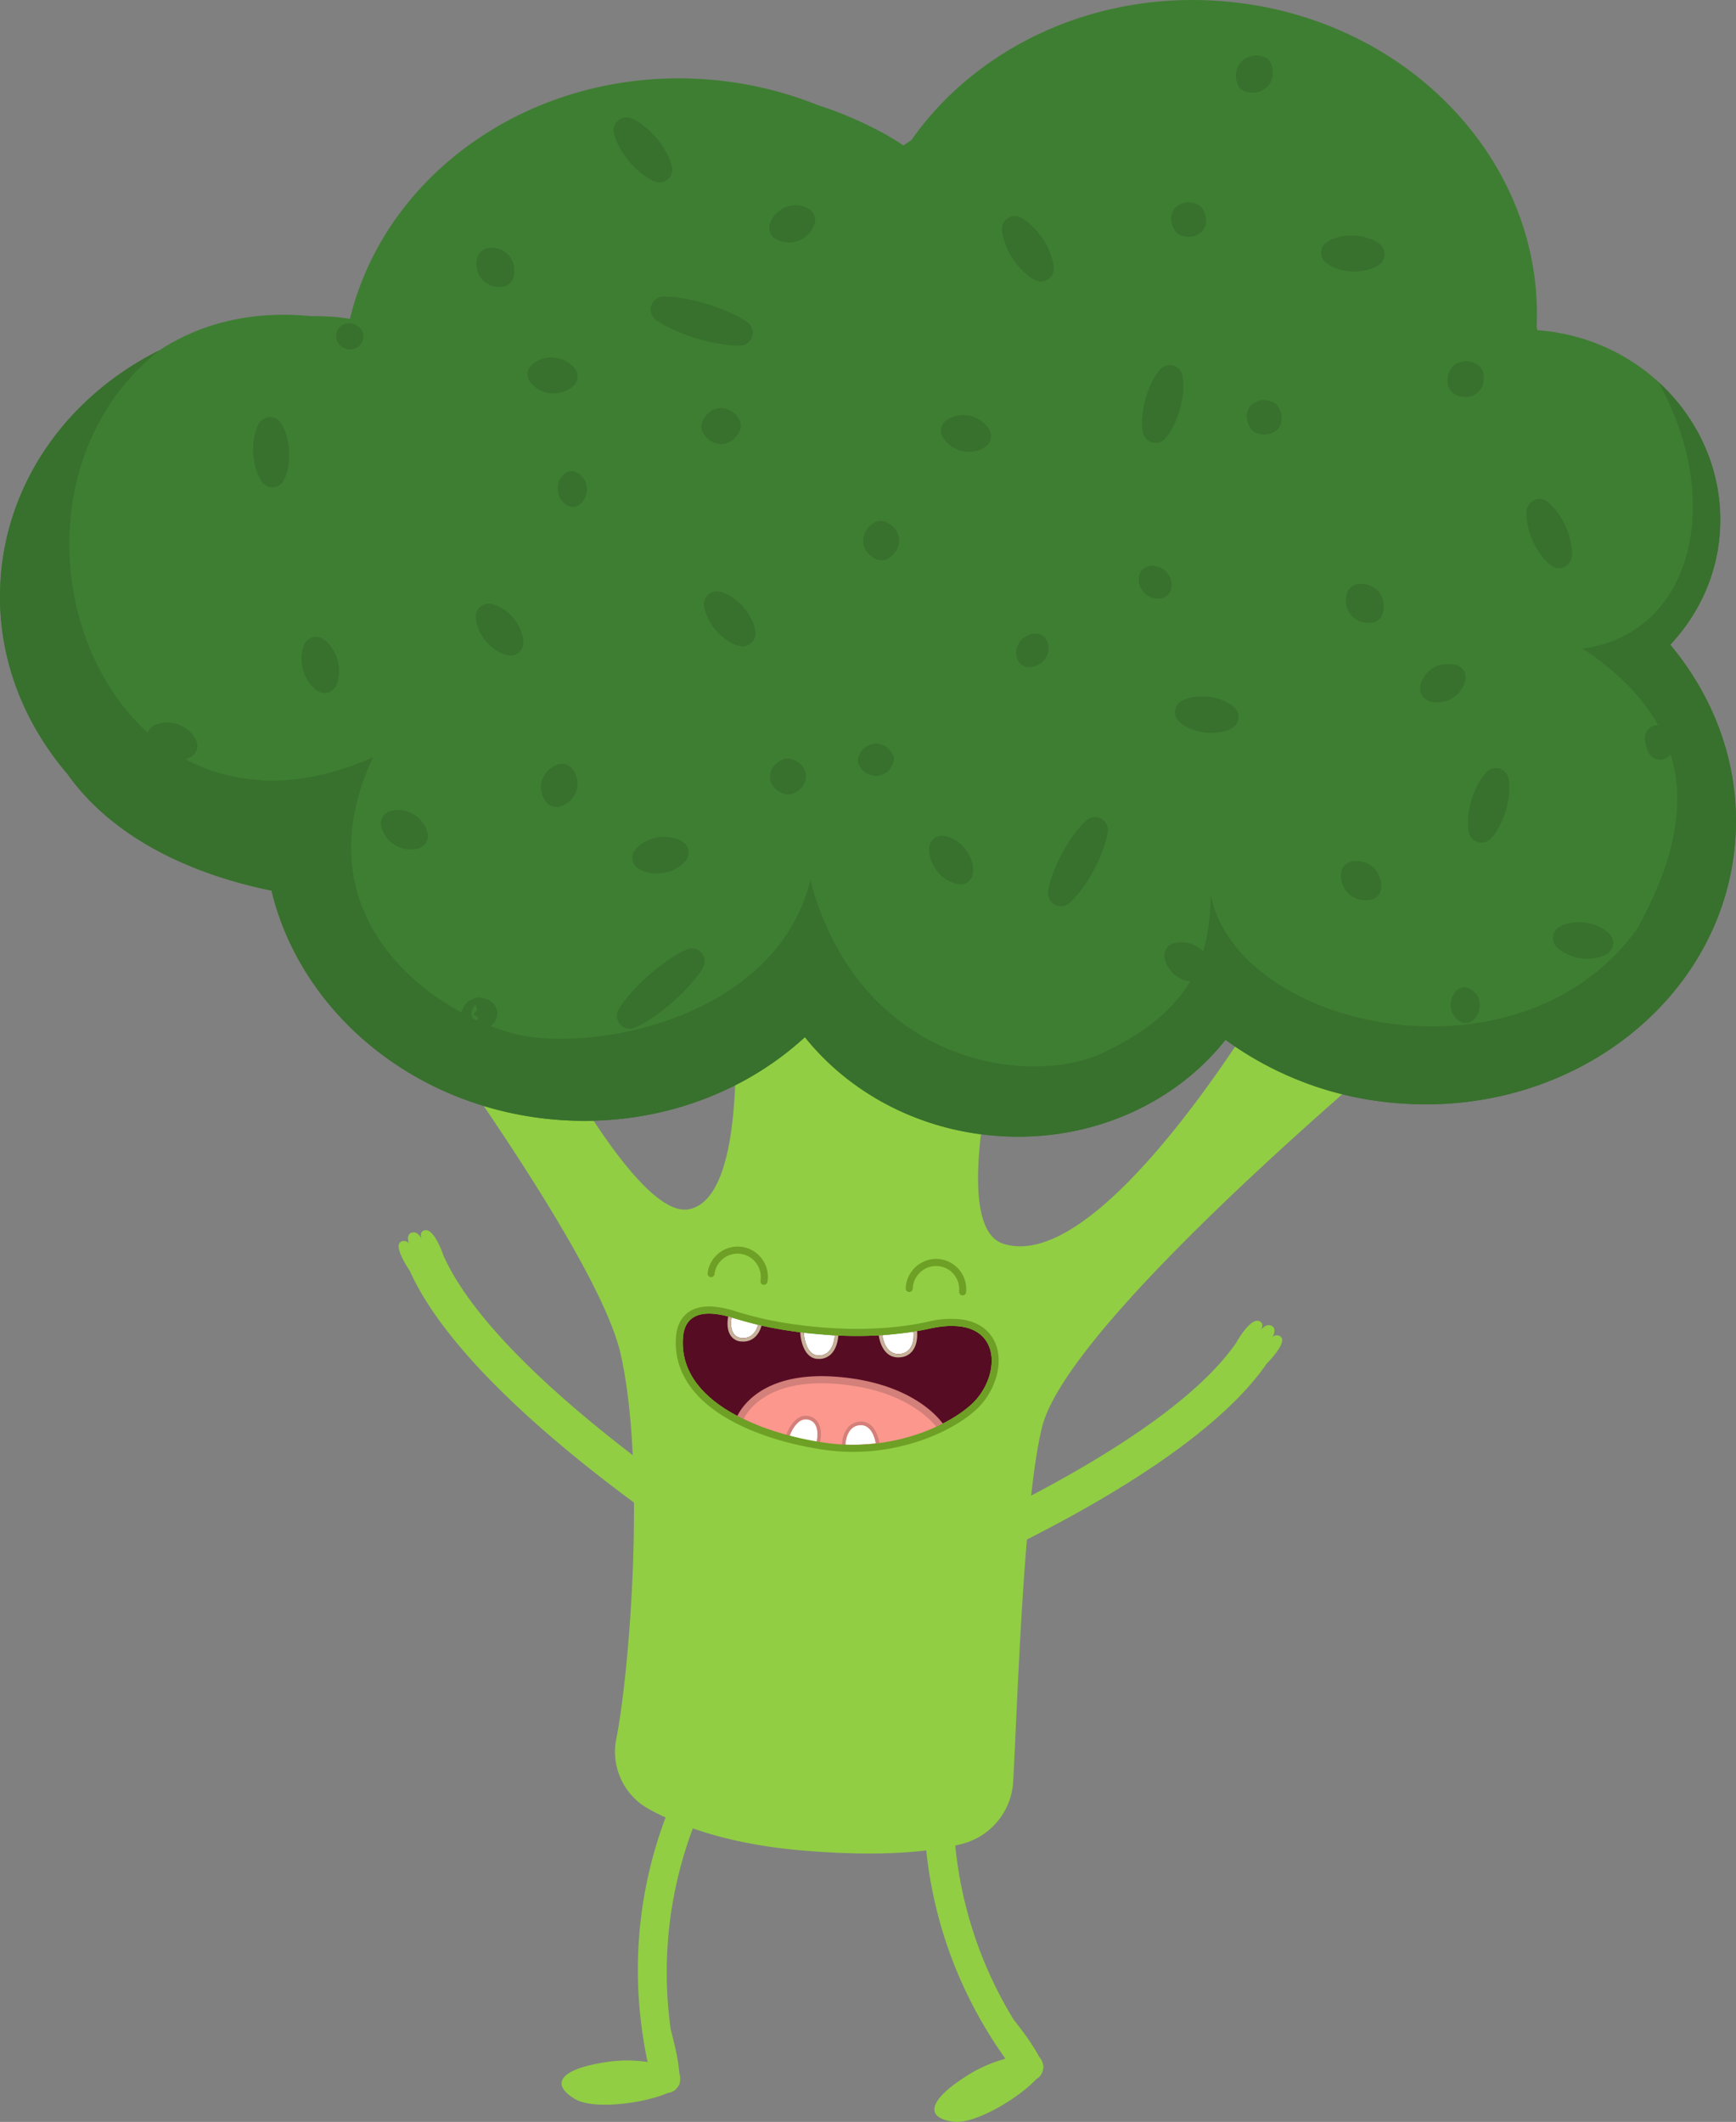 <svg xmlns="http://www.w3.org/2000/svg" width="883.84" height="1080" viewBox="0 0 883.84 1080"><rect x="0" y="0" width="883.84" height="1080" fill="#808080" stroke="none"/><g id="Слой_2" data-name="Слой 2"><g id="vegetable06_79343672"><g id="vegetable06_79343672-2" data-name="vegetable06_79343672"><path d="M225.82 639.16s-4.53-13.77-9.38-13c-3.49.54-1.7 4.58-1.7 4.58s-1.93-4.56-5.39-3.25c-2.15.82-1.77 4-1.12 5.45a3.13 3.13.0 0 0-4.48-.67c-3.31 2.71 4.9 14.62 4.9 14.62 31.86 70.87 165.14 153 170.8 156.45a9.42 9.42.0 0 0 9.83-16.07C387.94 786.45 255.33 704.79 225.82 639.16z" fill="#91ce43"/><path d="M647.8 680.54c.91-1.35 1.86-4.37-.11-5.56-3.16-1.92-5.89 2.21-5.89 2.21s2.49-3.65-.84-4.82c-4.63-1.62-11.59 11.09-11.59 11.09-40.92 59.18-186.16 115.43-187.62 116A9.42 9.42.0 1 0 448.5 817c6.19-2.38 152.16-58.95 196.36-122.87.0.0 10.23-10.21 7.47-13.48A3.14 3.14.0 0 0 647.8 680.54z" fill="#91ce43"/><path d="M362.1 880.76c-2.25 2.92-53.13 70.52-32.4 168.73a71.07 71.07.0 0 0-23.29.44c-21.28 3.55-26.27 10.91-13.71 18.41 9.57 5.71 35.58 2.15 47.4-3.12a7.86 7.86.0 0 0 .83-.11h.06a7 7 0 0 0 4.39-3.35 2.85 2.85.0 0 0 .72-1.73s0-.1.0-.15a7.51 7.51.0 0 0 0-3.68c-.08-.31-.15-.63-.23-.94-.64-7.92-2.51-15-4.42-22.53A208.68 208.68.0 0 1 361.88 909.8c2.63-4.75 4.34-7.28 4.34-7.28l-.58.22a123 123 0 0 1 8-12.65 7.58 7.58.0 0 0-1.33-10.42A7.12 7.12.0 0 0 362.1 880.76z" fill="#91ce43"/><path d="M474.33 880.2c-.9 3.57-20.61 85.86 37.55 167.66a71 71 0 0 0-21.19 9.69c-18.09 11.73-19.73 20.48-5.22 22.35 11 1.42 33.48-12.22 42.22-21.76a6 6 0 0 0 .72-.44v0a7 7 0 0 0 2.69-4.83 2.79 2.79.0 0 0 0-1.88l-.06-.12a7.47 7.47.0 0 0-1.46-3.38c-.2-.26-.39-.52-.59-.77-3.74-7-8.29-12.79-13-18.91A208.65 208.65.0 0 1 485.7 906.92c.52-5.4 1.09-8.41 1.09-8.41l-.45.43a123.25 123.25.0 0 1 2.27-14.78 7.56 7.56.0 0 0-5.37-9A7.12 7.12.0 0 0 474.33 880.2z" fill="#91ce43"/><path d="M167.68 454.34S302.2 628.19 316 689.22c13 57.73 4.48 162-2.2 195.63a33.27 33.27.0 0 0 16.26 35.76c15.5 8.59 40.75 18.14 79.16 21.31 39.59 3.27 64.67.67 80.4-3.36a34.78 34.78.0 0 0 26.21-31.71c2-34.38 5.18-142.76 14.77-180.69 15-59.31 211.09-218.79 211.09-218.79L652.9 494.42S563.82 650.35 510.71 633c-34.39-11.25 11.69-157 11.69-157l-153-16.25s20 147.68-18.48 155.7c-37.89 7.9-124.69-190-124.69-190z" fill="#91ce43"/><path d="M850.38 328.17c14-15 23.34-34.17 25.14-55.85 4.37-53-36.76-99.65-91.87-104.2-.32.0-.62.0-.94.0l-.36-1.84C786.06 81.92 716 8.34 622.91.65 557-4.79 497.07 24.21 464 71.32c-2.44 1.6-4 2.72-4 2.72s-16.48-11.77-43.5-20.5a189.53 189.53.0 0 0-55-13c-87.67-7.24-164.88 45.9-183.34 121.73-2.36-.29-4.68-.71-7.08-.91-4.45-.37-8.86-.45-13.25-.49-20.21-2-49.64-.43-77 17.65C36.17 200.91 4.59 242.71.45 292.78c-3.11 37.72 10 73.28 33.88 101.16 27.06 38.12 74.32 53.38 103.9 59.36C153 515 210.52 563.9 282.91 569.88c49.23 4.06 94.89-12.59 126.88-42 22.09 27.62 56.51 46.86 96.52 50.17 47.9 4 91.63-15.92 117.63-48.8a171.07 171.07.0 0 0 87.34 32.24c88.39 7.3 165.45-52.08 172.1-132.64C886.47 391.41 873.68 356.09 850.38 328.17z" fill="#3e7e32"/><path d="M374 671.05c19.26 6.3 61.9 13.49 99.46 5.15s37.3 24.08 20.89 38.83C481.56 726.52 453 738.86 421 734.47S344.71 714 347.78 680.22C348.56 671.54 354.72 664.74 374 671.05z" fill="#560c23"/><path d="M385.94 674.31s-1.52 7.48-8.52 6.7-4.94-10.41-4.94-10.41z" fill="#fff"/><path d="M370.74 670.22c-.13.61-1.19 6 1.29 9.6a7 7 0 0 0 4.87 2.95h.31c6.83.75 9.84-5 10.48-8.15L388 673l-1.6-.44L373 668.85l-1.82-.5zm1.74.38 13.46 3.71s-1.52 7.48-8.52 6.7h-.25C370.47 680 372.48 670.6 372.48 670.6z" fill="#c7b299"/><path d="M425 679.7s-.33 10.94-8.88 10.14c-6.35-.6-6.92-11.51-6.92-11.51z" fill="#fff"/><path d="M407.44 678.44c0 .49.71 12.07 8.15 13.16h.37a8.63 8.63.0 0 0 6.83-2.09c3.78-3.37 4-9.54 4-9.8l.05-1.7-1.68-.15-15.8-1.37-2.05-.18zm1.78-.11L425 679.7s-.33 10.94-8.88 10.14h-.28C409.77 688.92 409.22 678.33 409.22 678.33z" fill="#c7b299"/><path d="M465.12 677.85s1.31 10.3-6.72 11.25-9.2-9.49-9.2-9.49z" fill="#fff"/><path d="M447.43 679.82c.05.41 1.2 10 8.63 11a9.36 9.36.0 0 0 2.54.0 8.5 8.5.0 0 0 6-3.28c3-3.9 2.31-9.75 2.28-10l-.22-1.74-1.74.19L449 677.81l-1.79.2zm1.77-.21 15.92-1.76s1.31 10.3-6.72 11.25a7.57 7.57.0 0 1-2.08.0C450.16 688.19 449.2 679.61 449.2 679.61z" fill="#c7b299"/><path d="M425.68 702.54c41.24 3.17 53.83 24.45 53.83 24.45s-21.6 12.49-51.78 10.13c-31.16-2.43-51.38-14.18-51.38-14.18S384.44 699.37 425.68 702.54z" fill="#fb978d"/><path d="M374.67 722.36s18.81 10.91 50.95 15.09c30.22 3.93 55.42-11.39 55.42-11.39-.46-.78-11.76-19.27-47-24.42-2.65-.39-5.4-.69-8.18-.9C383.69 697.5 375 721.34 374.67 722.36zm4-.23c2.46-4.88 13-20.39 46.87-17.79 2.7.21 5.37.5 7.94.88 27.54 4 39.82 16.68 43.36 21.14a97.59 97.59.0 0 1-49 9c-3.17-.25-6.38-.6-9.53-1.07A130.88 130.88.0 0 1 378.66 722.13z" fill="#d37f7a"/><path d="M411.35 722.51c6.92 1.47 4.37 11.53 4.37 11.53s-2.17-.46-7.46-1.29a52.79 52.79.0 0 1-6.23-2S405.34 721.23 411.35 722.51z" fill="#fff"/><path d="M400.35 730.17l-.58 1.66 1.63.62a50.24 50.24.0 0 0 6.57 2.08c5.17.82 7.36 1.27 7.38 1.28l1.67.34.42-1.67c.07-.26 1.57-6.35-.91-10.41a7.17 7.17.0 0 0-4.81-3.33l-.46-.08C404.1 719.62 400.5 729.74 400.35 730.17zm1.68.59s3.18-9.16 9-8.31l.35.06c6.92 1.47 4.37 11.53 4.37 11.53s-2.17-.46-7.46-1.29A52.79 52.79.0 0 1 402 730.76z" fill="#d37f7a"/><path d="M437.65 725.4c7-.6 8.23 9.37 8.23 9.37s-5.79.5-7.75.57-7.7.0-7.7.0S430.62 726 437.65 725.4z" fill="#fff"/><path d="M428.65 735.29v1.8h1.79c.23.0 5.79.09 7.78.0s7.6-.54 7.84-.56l1.86-.16-.23-1.87c0-.41-1.27-9.88-8.22-10.9h0a8.17 8.17.0 0 0-1.92.0C430.68 724.18 428.73 731.5 428.65 735.29zm1.78.0s.19-9.32 7.22-9.91a6.26 6.26.0 0 1 1.51.0c5.7.83 6.72 9.33 6.72 9.33s-5.79.5-7.75.57S430.43 735.31 430.43 735.31z" fill="#d37f7a"/><path d="M344.22 679.91c-1.47 16.24 7 30.48 24.57 41.18s39.13 15.12 50.37 16.76l1.36.2c31.93 4.38 61.87-7.46 76.18-20.32 9.24-8.31 13.8-21.71 10.84-31.86-2.3-7.87-8.59-12.94-17.72-14.28h0a48.22 48.22.0 0 0-17.12 1.08c-26.84 6-54.78 3.36-69.05 1.27a178.84 178.84.0 0 1-28.55-6.33 58 58 0 0 0-9.26-2.27c-6.84-1-12.23.0-16 3.07C346.61 671 344.67 675 344.22 679.91zm3.56.31c.65-7.21 5-13.12 17.53-11.3a52.21 52.21.0 0 1 8.68 2.13 183 183 0 0 0 29.13 6.47c20.65 3 46.51 4 70.33-1.32a44.48 44.48.0 0 1 15.84-1c21.17 3.09 18.7 27.59 5 39.86C481.56 726.52 453 738.86 421 734.47l-1.33-.19C387.81 729.62 344.76 713.53 347.78 680.22z" fill="#6da025"/><path d="M360.3 647.67a15.4 15.4.0 1 1 30.48 4.45c0 .1.0.2-.06.3a1.84 1.84.0 0 1-2.07 1.5 1.77 1.77.0 0 1-1.45-2.06 1.55 1.55.0 0 1 0-.21 11.83 11.83.0 1 0-23.41-3.47c0 .12.0.19.0.27a1.8 1.8.0 0 1-2 1.58h0a1.79 1.79.0 0 1-1.51-2A2.62 2.62.0 0 1 360.3 647.67z" fill="#6da025"/><path d="M461.14 655.35a15.62 15.62.0 0 1 16.46-14.57 15.45 15.45.0 0 1 14.29 16.57v.3a1.84 1.84.0 0 1-1.95 1.67 1.76 1.76.0 0 1-1.61-1.94c0-.07.0-.14.0-.22a12 12 0 0 0-2.86-8.73 11.74 11.74.0 0 0-16.71-1.08 12 12 0 0 0-4.05 8.23v.27a1.8 1.8.0 0 1-1.87 1.73h-.18a1.8 1.8.0 0 1-1.52-1.86C461.13 655.55 461.13 655.46 461.14 655.35z" fill="#6da025"/><path d="M178.42 171.09l-.73-.05.72.32S178.42 171.15 178.42 171.09z" fill="#38702d"/><path d="M178.23 177.87a6.11 6.11.0 0 1-2.25-.43l-1-.43a6.55 6.55.0 0 1 2.71-12.52h.22c3.53.12 7.06 3.07 7.06 6.6a6.78 6.78.0 0 1-2.88 5.57A7 7 0 0 1 178.23 177.87z" fill="#38702d"/><path d="M138.67 241.4a15.87 15.87.0 0 0 1.31-3.61 27.69 27.69.0 0 0-.84-15.51 16.08 16.08.0 0 0-1.68-3.45 15.6 15.6.0 0 0-1.3 3.61A27.57 27.57.0 0 0 137 238 15.83 15.83.0 0 0 138.67 241.4z" fill="#38702d"/><path d="M138.67 248a6.56 6.56.0 0 1-5.4-2.84 23.14 23.14.0 0 1-2.45-5 33.41 33.41.0 0 1-1.9-9.49 34.63 34.63.0 0 1 .89-9.82 22.9 22.9.0 0 1 1.88-5.11 6.62 6.62.0 0 1 5.37-3.42 6.18 6.18.0 0 1 5.75 2.77 22.62 22.62.0 0 1 2.51 5 33.93 33.93.0 0 1 1.88 9.49 35 35 0 0 1-.87 9.82 22.84 22.84.0 0 1-1.93 5.16A6.57 6.57.0 0 1 139 248z" fill="#38702d"/><path d="M93.91 379.59a8.31 8.31.0 0 0-1.43-2.11 10.06 10.06.0 0 0-3.89-2.61 10.33 10.33.0 0 0-4.66-.52 8.39 8.39.0 0 0-2.45.69 8 8 0 0 0 1.43 2.11 9.9 9.9.0 0 0 8.54 3.14A8.23 8.23.0 0 0 93.91 379.59z" fill="#38702d"/><path d="M90.26 386.92A16.5 16.5.0 0 1 78 381.5a14.52 14.52.0 0 1-2.54-3.83 6.53 6.53.0 0 1 3.07-8.48 14.85 14.85.0 0 1 4.65-1.36c.24.0 1.68-.1 1.92-.1a17 17 0 0 1 5.71 1 16.8 16.8.0 0 1 6.52 4.36A14.14 14.14.0 0 1 99.93 377a6.53 6.53.0 0 1-3.05 8.43 14.32 14.32.0 0 1-4.71 1.38C91.93 386.82 90.5 386.92 90.26 386.92z" fill="#38702d"/><path d="M332 84.12a20 20 0 0 0 3.77 2.16 20 20 0 0 0-1.47-4.08 36.85 36.85.0 0 0-4.91-7.59 37.38 37.38.0 0 0-6.61-6.15A19.89 19.89.0 0 0 319 66.29a20 20 0 0 0 1.47 4.08 37.47 37.47.0 0 0 4.9 7.59A36.76 36.76.0 0 0 332 84.12z" fill="#38702d"/><path d="M335.71 92.83a6.74 6.74.0 0 1-2.44-.47 26.43 26.43.0 0 1-5.15-2.93 43.8 43.8.0 0 1-7.79-7.25 44.39 44.39.0 0 1-5.83-9 26.3 26.3.0 0 1-1.95-5.53 6.55 6.55.0 0 1 8.88-7.4 25.94 25.94.0 0 1 5.13 2.92 43.77 43.77.0 0 1 7.77 7.22 43.28 43.28.0 0 1 5.87 9.1 25.24 25.24.0 0 1 1.92 5.48 6.55 6.55.0 0 1-6.41 7.89z" fill="#38702d"/><path d="M281.08 193.64a8.79 8.79.0 0 0 4.31-.73 7.47 7.47.0 0 0 2-1.32 7.48 7.48.0 0 0-1.78-1.66 8.92 8.92.0 0 0-4.11-1.48 9.17 9.17.0 0 0-4.31.74 7.75 7.75.0 0 0-2 1.32 7.57 7.57.0 0 0 1.78 1.65A8.92 8.92.0 0 0 281.08 193.64z" fill="#38702d"/><path d="M281.77 200.22h-1.19a15.68 15.68.0 0 1-7.34-2.63 14.22 14.22.0 0 1-3.31-3.12 6.56 6.56.0 0 1 .77-8.7 14.53 14.53.0 0 1 4-2.56 15.13 15.13.0 0 1 6.21-1.29c3.94.32 6.52 1.26 8.56 2.7a13.74 13.74.0 0 1 3.26 3.09 6.56 6.56.0 0 1-.75 8.67 14.08 14.08.0 0 1-4 2.59A14.93 14.93.0 0 1 281.77 200.22z" fill="#38702d"/><path d="M402.4 111.54a7.34 7.34.0 0 0-3.1 2.42 7.07 7.07.0 0 0-1.06 2 7.07 7.07.0 0 0 2.15.75 7.39 7.39.0 0 0 3.92-.34 7.31 7.31.0 0 0 3.11-2.42 7.17 7.17.0 0 0 1.05-2 7.12 7.12.0 0 0-2.14-.76A7.34 7.34.0 0 0 402.4 111.54z" fill="#38702d"/><path d="M401.69 123.41h0c-.43.0-2.17-.17-2.58-.25a13.48 13.48.0 0 1-4.16-1.51 6.54 6.54.0 0 1-3-7.57 13.84 13.84.0 0 1 7.95-8.61 14.2 14.2.0 0 1 5.09-1c.42.0 2.16.17 2.57.25a13.08 13.08.0 0 1 4.2 1.54 6.56 6.56.0 0 1 3 7.46 13.24 13.24.0 0 1-2.13 4.2 13.76 13.76.0 0 1-5.82 4.49A14.5 14.5.0 0 1 401.69 123.41z" fill="#38702d"/><path d="M529.92 136.72a17 17 0 0 0-.82-4 31.31 31.31.0 0 0-3.64-7.54 31.68 31.68.0 0 0-5.49-6.33 17.4 17.4.0 0 0-3.32-2.33 17.36 17.36.0 0 0 .83 4 31.56 31.56.0 0 0 9.12 13.88A17 17 0 0 0 529.92 136.72z" fill="#38702d"/><path d="M529.92 143.27a6.61 6.61.0 0 1-2.94-.69 24 24 0 0 1-4.71-3.26 37.83 37.83.0 0 1-6.62-7.62 38.58 38.58.0 0 1-4.43-9.24 22.56 22.56.0 0 1-1.11-5.52 6.53 6.53.0 0 1 2.93-5.86 6.61 6.61.0 0 1 6.54-.39 23.53 23.53.0 0 1 4.71 3.27 38 38 0 0 1 11.09 16.9 23.52 23.52.0 0 1 1.09 5.54 6.55 6.55.0 0 1-6.55 6.87z" fill="#38702d"/><path d="M253 139.3a6.55 6.55.0 0 0 2 .08 6.21 6.21.0 0 0 .28-2 4.57 4.57.0 0 0-3.84-4.57 6.37 6.37.0 0 0-2-.09 6.33 6.33.0 0 0-.27 2 5 5 0 0 0 1.07 3A4.93 4.93.0 0 0 253 139.3z" fill="#38702d"/><path d="M254.22 146a21.66 21.66.0 0 1-2.65-.28 11.27 11.27.0 0 1-6.31-3.71 11.6 11.6.0 0 1-2.65-7.16 12.83 12.83.0 0 1 .6-4.17 6.58 6.58.0 0 1 5.31-4.42 14.49 14.49.0 0 1 4.42.18 11.09 11.09.0 0 1 8.9 11 12.26 12.26.0 0 1-.59 4.06 6.59 6.59.0 0 1-5.31 4.43C255.63 145.9 254.52 146 254.22 146z" fill="#38702d"/><path d="M256.35 318.78a16.77 16.77.0 0 0-4.69-3.86 10.77 10.77.0 0 0-2.89-1.13 11.08 11.08.0 0 0 .6 3A16.61 16.61.0 0 0 257 326a11.2 11.2.0 0 0 2.89 1.13 10.85 10.85.0 0 0-.59-3.05A16.93 16.93.0 0 0 256.35 318.78z" fill="#38702d"/><path d="M259.93 333.67a6.23 6.23.0 0 1-1.28-.12 17.92 17.92.0 0 1-4.81-1.84 22.79 22.79.0 0 1-6.48-5.36 23.43 23.43.0 0 1-4.22-7.49 16.18 16.18.0 0 1-.92-5 6.58 6.58.0 0 1 7.83-6.52 17.19 17.19.0 0 1 4.81 1.84 22.93 22.93.0 0 1 6.47 5.31 23.4 23.4.0 0 1 4.25 7.57 16.34 16.34.0 0 1 .9 4.95 6.56 6.56.0 0 1-2.37 5.12A6.48 6.48.0 0 1 259.93 333.67z" fill="#38702d"/><path d="M365.06 307.51a13.31 13.31.0 0 0 .91 3.32 21.45 21.45.0 0 0 8.92 10.29 13 13 0 0 0 3.16 1.36 12.7 12.7.0 0 0-.89-3.32 21.4 21.4.0 0 0-8.94-10.28A13.29 13.29.0 0 0 365.06 307.51z" fill="#38702d"/><path d="M378.06 329a6.76 6.76.0 0 1-1.54-.19 18.2 18.2.0 0 1-5-2.08 27.87 27.87.0 0 1-6.88-5.72 28.87 28.87.0 0 1-4.81-7.79 19.08 19.08.0 0 1-1.33-5.07 6.54 6.54.0 0 1 8.07-7 19.24 19.24.0 0 1 5 2.1 28.1 28.1.0 0 1 11.69 13.54 19.12 19.12.0 0 1 1.32 5 6.55 6.55.0 0 1-6.52 7.22z" fill="#38702d"/><path d="M160.9 330.72a10 10 0 0 0-.76 2.81 14.64 14.64.0 0 0 .41 5.61 14.37 14.37.0 0 0 2.55 5 9.87 9.87.0 0 0 2.12 2 10 10 0 0 0 .76-2.81 14.45 14.45.0 0 0-.41-5.61 14.64 14.64.0 0 0-2.56-5A10 10 0 0 0 160.9 330.72z" fill="#38702d"/><path d="M165.22 352.71a6.54 6.54.0 0 1-3.62-1.09 16.45 16.45.0 0 1-3.65-3.43 20.46 20.46.0 0 1-3.69-7.27 21 21 0 0 1-.6-8.34 15.7 15.7.0 0 1 1.32-4.66 6.49 6.49.0 0 1 4.16-3.51 6.64 6.64.0 0 1 5.38.85 16.68 16.68.0 0 1 3.65 3.43 20.86 20.86.0 0 1 3.7 7.2 21.42 21.42.0 0 1 .6 8.39 15.6 15.6.0 0 1-1.35 4.71 6.57 6.57.0 0 1-4.16 3.48A6.46 6.46.0 0 1 165.22 352.71z" fill="#38702d"/><path d="M204.56 424.53a9 9 0 0 0 4.27 1.24 7.61 7.61.0 0 0 2.45-.29 7.73 7.73.0 0 0-.93-2.28 9.17 9.17.0 0 0-3.14-3.15 9.33 9.33.0 0 0-4.28-1.23 7.75 7.75.0 0 0-2.44.28 7.73 7.73.0 0 0 .93 2.28A9.17 9.17.0 0 0 204.56 424.53z" fill="#38702d"/><path d="M209.17 432.34c-.12.0-.56.0-.68.0a15.4 15.4.0 0 1-7.22-2.12 15.61 15.61.0 0 1-5.53-5.54 14.11 14.11.0 0 1-1.67-4.2 6.57 6.57.0 0 1 4.44-7.59 14 14 0 0 1 4.07-.62 16.81 16.81.0 0 1 7.84 2.09 15.82 15.82.0 0 1 5.63 5.64 13.56 13.56.0 0 1 1.65 4.29 6.53 6.53.0 0 1-4.42 7.45A13.28 13.28.0 0 1 209.17 432.34z" fill="#38702d"/><path d="M330.69 434.69a9.54 9.54.0 0 0-2.18 1.87 9.72 9.72.0 0 0 2.67 1.07 13.78 13.78.0 0 0 10.67-1.76A9.72 9.72.0 0 0 344 434a9.55 9.55.0 0 0-2.67-1.08 14.15 14.15.0 0 0-5.52-.21A14.36 14.36.0 0 0 330.69 434.69z" fill="#38702d"/><path d="M334.39 444.56a19.13 19.13.0 0 1-4.88-.6 16.14 16.14.0 0 1-4.5-1.86 6.55 6.55.0 0 1-1.62-9.64 16 16 0 0 1 3.87-3.34 20 20 0 0 1 7.46-2.87 19.6 19.6.0 0 1 8.31.33 16 16 0 0 1 4.5 1.86 6.55 6.55.0 0 1 1.62 9.64 16.3 16.3.0 0 1-3.82 3.34 20.08 20.08.0 0 1-7.56 2.89A21.9 21.9.0 0 1 334.39 444.56z" fill="#38702d"/><path d="M369.6 218.25a6 6 0 0 0 1-1.56 6.1 6.1.0 0 0-1.16-1.43 3.54 3.54.0 0 0-2.45-1 3.59 3.59.0 0 0-2.32 1.24 6.27 6.27.0 0 0-1 1.55 6 6 0 0 0 1.17 1.43 3.13 3.13.0 0 0 4.77-.25z" fill="#38702d"/><path d="M367.19 226a10.11 10.11.0 0 1-6.81-2.73 11.55 11.55.0 0 1-2.37-2.93 6.59 6.59.0 0 1-.36-5.94A12.52 12.52.0 0 1 359.9 211a10 10 0 0 1 6.59-3.27 10.52 10.52.0 0 1 7.4 2.7 12.08 12.08.0 0 1 2.43 3.05 6.49 6.49.0 0 1 .32 5.73 12.32 12.32.0 0 1-2.32 3.56 9.87 9.87.0 0 1-6.6 3.23A4.78 4.78.0 0 1 367.19 226z" fill="#38702d"/><path d="M492.38 218.06a9.51 9.51.0 0 0-4.49.12 8 8 0 0 0-2.26 1 7.77 7.77.0 0 0 1.6 1.89 9.06 9.06.0 0 0 8.48 1.95 7.87 7.87.0 0 0 2.26-1 7.92 7.92.0 0 0-1.6-1.9A9.35 9.35.0 0 0 492.38 218.06z" fill="#38702d"/><path d="M493.28 229.91a15.42 15.42.0 0 1-3.46-.38 15.86 15.86.0 0 1-7-3.6 12.84 12.84.0 0 1-2.91-3.58 6.53 6.53.0 0 1 2-8.51 14.18 14.18.0 0 1 4.35-2 15.64 15.64.0 0 1 14.56 3.41 14 14 0 0 1 2.91 3.55 6.55 6.55.0 0 1-2 8.6 14.65 14.65.0 0 1-4.33 2A15 15 0 0 1 493.28 229.91z" fill="#38702d"/><path d="M482.33 439.35a12.79 12.79.0 0 0 4.08 3.33 9.1 9.1.0 0 0 2.63.89 9.23 9.23.0 0 0-.29-2.76 12.42 12.42.0 0 0-6.42-8 9.33 9.33.0 0 0-2.63-.9 9.06 9.06.0 0 0 .3 2.76A12.79 12.79.0 0 0 482.33 439.35z" fill="#38702d"/><path d="M489 450.12a6 6 0 0 1-1-.06 16 16 0 0 1-4.66-1.54 19.05 19.05.0 0 1-6.17-5 19.49 19.49.0 0 1-3.64-7.32 15.61 15.61.0 0 1-.44-4.81 6.63 6.63.0 0 1 2.45-4.61 6.46 6.46.0 0 1 5-1.35 15.31 15.31.0 0 1 4.71 1.59 18.77 18.77.0 0 1 6.12 5 19.49 19.49.0 0 1 3.64 7.32 15.61 15.61.0 0 1 .44 4.81 6.54 6.54.0 0 1-6.53 6z" fill="#38702d"/><path d="M244.11 517.71a7.75 7.75.0 0 0 1.46-.62c.65-.36 1.05-.82 1-1.25s-.5-.85-1.17-1.14a8.15 8.15.0 0 0-1.52-.46 8.13 8.13.0 0 0-1.46.63c-.64.35-1.05.81-1.05 1.25s.49.84 1.17 1.13A8.15 8.15.0 0 0 244.11 517.71z" fill="#38702d"/><path d="M244.11 524.26a5.85 5.85.0 0 1-1.24-.12 25.41 25.41.0 0 1-3-.9c-2.18-1-4.83-4.2-5-6.59-.2-2.57 2.15-6.28 4.41-7.52a26 26 0 0 1 2.79-1.16 5.94 5.94.0 0 1 3.11-.16 27 27 0 0 1 3 .94 7.89 7.89.0 0 1 5 6.3 8.24 8.24.0 0 1-4.38 7.78c-.41.22-2.29 1-2.75 1.16A6.29 6.29.0 0 1 244.11 524.26zm-1.92-12.81a5.29 5.29.0 0 0-2.12 4.38c.31 2.92 1.66 4.42 2.8 4.9l.75-4.62v-.07l-2.18.08 1.57-2.06z" fill="#38702d"/><path d="M526.53 331.87a9.88 9.88.0 0 0 .71-1.37c.28-.64.33-1.17.12-1.38s-.77-.08-1.38.26a11.3 11.3.0 0 0-1.28.85 10.58 10.58.0 0 0-.71 1.37c-.27.64-.33 1.17-.12 1.39s.76.08 1.37-.26A10.38 10.38.0 0 0 526.53 331.87z" fill="#38702d"/><path d="M524.2 339.64a7.59 7.59.0 0 1-4.59-1.67c-2.18-1.88-2.76-6.33-1.62-9 .12-.29 1-1.93 1.13-2.2a7.12 7.12.0 0 1 1.55-1.74 26.18 26.18.0 0 1 2.24-1.47 11.81 11.81.0 0 1 4.14-1.12A7.52 7.52.0 0 1 531.4 324c2.32 1.83 3 6.38 1.88 9.1-.14.34-1 2-1.23 2.33a6.59 6.59.0 0 1-1.5 1.66c-.31.24-1.89 1.29-2.24 1.47A11.59 11.59.0 0 1 524.2 339.64z" fill="#38702d"/><path d="M446 388.44a7.75 7.75.0 0 0 1.46-.62c.64-.36 1.06-.82 1-1.25s-.49-.85-1.17-1.14a2.33 2.33.0 0 0-3 .17c-.64.36-1.05.81-1 1.25s.5.84 1.18 1.13A7.93 7.93.0 0 0 446 388.44z" fill="#38702d"/><path d="M446 395a5.73 5.73.0 0 1-1.24-.12 24.39 24.39.0 0 1-3-.94c-2.08-.95-4.67-4-4.95-6.29-.32-2.63 2-6.45 4.3-7.75A30.46 30.46.0 0 1 444 378.7a6.27 6.27.0 0 1 3.1-.15 23.43 23.43.0 0 1 3 .9c2.18 1 4.83 4.2 5 6.59s-2.08 6.14-4.23 7.42a25.2 25.2.0 0 1-3 1.26A6 6 0 0 1 446 395z" fill="#38702d"/><path d="M614.09 366.27a20.71 20.71.0 0 0 6.76-.26 12.35 12.35.0 0 0 3.2-1.1 12.71 12.71.0 0 0-2.82-1.87 21 21 0 0 0-6.49-1.94 21.33 21.33.0 0 0-6.77.27 13 13 0 0 0-3.2 1.1 12.72 12.72.0 0 0 2.83 1.86A20.91 20.91.0 0 0 614.09 366.27z" fill="#38702d"/><path d="M616.77 373a31.15 31.15.0 0 1-3.46-.2 27.32 27.32.0 0 1-8.71-2.63 17.82 17.82.0 0 1-4.26-2.87 6.54 6.54.0 0 1 1.29-10.56 19.16 19.16.0 0 1 5-1.77 27.78 27.78.0 0 1 8.87-.34 26.85 26.85.0 0 1 8.71 2.61 18.64 18.64.0 0 1 4.31 2.91 6.54 6.54.0 0 1-1.35 10.53 18.72 18.72.0 0 1-5 1.78A25.4 25.4.0 0 1 616.77 373z" fill="#38702d"/><path d="M609.14 490.46a9.12 9.12.0 0 0-3.15-3.15 9.4 9.4.0 0 0-4.27-1.24 7.86 7.86.0 0 0-2.44.29 7.87 7.87.0 0 0 .92 2.28 9.26 9.26.0 0 0 3.14 3.15 9.11 9.11.0 0 0 4.28 1.24 7.58 7.58.0 0 0 2.44-.29A7.54 7.54.0 0 0 609.14 490.46z" fill="#38702d"/><path d="M608 499.61c-.11.0-.56.0-.68.0a15.59 15.59.0 0 1-7.2-2.1 16 16 0 0 1-5.54-5.54 13.22 13.22.0 0 1-1.69-4.32 6.52 6.52.0 0 1 4.42-7.47 13.28 13.28.0 0 1 4.11-.63 16.5 16.5.0 0 1 7.88 2.11 16.18 16.18.0 0 1 5.55 5.55 13.89 13.89.0 0 1 1.69 4.35A6.53 6.53.0 0 1 612 499 14 14 0 0 1 608 499.61z" fill="#38702d"/><path d="M745.31 510.06a13.76 13.76.0 0 0-.19 1.5 12.81 12.81.0 0 0 .35 1.48c.2.65.44 1.07.66 1.08s.41-.47.53-1.14a15.09 15.09.0 0 0 .2-1.51 13.9 13.9.0 0 0-.36-1.48c-.19-.65-.44-1.07-.65-1.07S745.44 509.39 745.31 510.06z" fill="#38702d"/><path d="M746.12 520.68a4.87 4.87.0 0 1-.54.0c-2.72-.24-5.65-3.19-6.4-5.8-.07-.22-.48-1.93-.51-2.15a6.43 6.43.0 0 1-.09-1.64c0-.25.24-2 .29-2.25.56-2.9 3.53-6.21 6.49-6.43 2.67.17 6.6 2.83 7.45 5.83.05.21.46 1.9.5 2.1a6.45 6.45.0 0 1 .08 1.64c0 .24-.24 2-.29 2.24-.51 2.73-3.24 6-6 6.41A6.86 6.86.0 0 1 746.12 520.68z" fill="#38702d"/><path d="M735.82 349.9a8.22 8.22.0 0 0 2.94-2.95 7.4 7.4.0 0 0 .84-2.2 7.44 7.44.0 0 0-2.33-.4 8.08 8.08.0 0 0-4 1 8.35 8.35.0 0 0-2.93 2.95 7.59 7.59.0 0 0-.85 2.2 7.6 7.6.0 0 0 2.33.39A8.28 8.28.0 0 0 735.82 349.9z" fill="#38702d"/><path d="M732 357.46h-.36a13.15 13.15.0 0 1-4.5-.84 6.56 6.56.0 0 1-4.08-7.3 14 14 0 0 1 1.64-4.3 14.48 14.48.0 0 1 5.29-5.31c4.48-2.51 10.87-1.5 11.91-1.13a6.58 6.58.0 0 1 4.19 7.34 13.91 13.91.0 0 1-1.68 4.4 14.21 14.21.0 0 1-5.26 5.24A15.07 15.07.0 0 1 732 357.46z" fill="#38702d"/><path d="M645.62 214.14a2.32 2.32.0 0 0 .3-2 6.57 6.57.0 0 0-.6-1.57 7.06 7.06.0 0 0-1.63-.43 1.84 1.84.0 0 0-2.25 2.52 6.38 6.38.0 0 0 .6 1.57 6.4 6.4.0 0 0 1.62.43A2.32 2.32.0 0 0 645.62 214.14z" fill="#38702d"/><path d="M644.1 221.23c-.27.0-1 0-1.28-.07a12.3 12.3.0 0 1-3.32-.89 6.59 6.59.0 0 1-3.21-2.89A12.67 12.67.0 0 1 635 214a8.57 8.57.0 0 1 1.67-7.52 10.78 10.78.0 0 1 6.57-2.9 14.78 14.78.0 0 1 4.59 1 6.59 6.59.0 0 1 3.21 2.89 13 13 0 0 1 1.26 3.42 8.66 8.66.0 0 1-1.67 7.5A10.76 10.76.0 0 1 644.1 221.23z" fill="#38702d"/><path d="M595.59 192.37a21.22 21.22.0 0 0-2.58 3.74 41 41 0 0 0-5 18.23 22 22 0 0 0 .3 4.53 20.9 20.9.0 0 0 2.57-3.74 41.15 41.15.0 0 0 3.58-8.82 40.73 40.73.0 0 0 1.43-9.41A20.73 20.73.0 0 0 595.59 192.37z" fill="#38702d"/><path d="M588.33 225.42a6.33 6.33.0 0 1-1.73-.23 6.54 6.54.0 0 1-4.69-5 27 27 0 0 1-.44-6.07 47.81 47.81.0 0 1 5.87-21.29 27.39 27.39.0 0 1 3.42-4.9 6.64 6.64.0 0 1 6.57-1.89 6.54 6.54.0 0 1 4.68 5 27.06 27.06.0 0 1 .44 6.07A46.15 46.15.0 0 1 600.78 208a46.93 46.93.0 0 1-4.18 10.32 27.15 27.15.0 0 1-3.43 4.92A6.55 6.55.0 0 1 588.33 225.42z" fill="#38702d"/><path d="M639.18 34.84a3.45 3.45.0 0 0-3.38 3.78 6.12 6.12.0 0 0 .34 1.85 6.17 6.17.0 0 0 1.88.14 3.45 3.45.0 0 0 3.39-3.77 6.23 6.23.0 0 0-.34-1.86A6.25 6.25.0 0 0 639.18 34.84z" fill="#38702d"/><path d="M637.55 47.19a23.19 23.19.0 0 1-3-.37A6.51 6.51.0 0 1 630 42.75a12.66 12.66.0 0 1-.75-4.13 10.39 10.39.0 0 1 2.44-6.89 10.68 10.68.0 0 1 7-3.42 12.5 12.5.0 0 1 4 .32 6.57 6.57.0 0 1 4.58 4.09 12.78 12.78.0 0 1 .73 4.12 10.2 10.2.0 0 1-2.49 7 10.51 10.51.0 0 1-6.93 3.35z" fill="#38702d"/><path d="M682.25 127.29a12.39 12.39.0 0 0-3 1.38 12.58 12.58.0 0 0 2.94 1.6 20.7 20.7.0 0 0 6.55 1.36 20.29 20.29.0 0 0 6.64-.87 12.18 12.18.0 0 0 3-1.39 12.16 12.16.0 0 0-2.94-1.6 20.23 20.23.0 0 0-6.56-1.35A20.54 20.54.0 0 0 682.25 127.29z" fill="#38702d"/><path d="M689.3 138.19h-.8a27.22 27.22.0 0 1-8.84-1.84 18.39 18.39.0 0 1-4.54-2.55 6.55 6.55.0 0 1 .41-10.56 19.8 19.8.0 0 1 4.85-2.22 26.53 26.53.0 0 1 7.9-1.16 28.4 28.4.0 0 1 9.67 1.86 17.93 17.93.0 0 1 4.51 2.54 6.49 6.49.0 0 1 2.47 5.38 6.58 6.58.0 0 1-2.88 5.18 19 19 0 0 1-4.81 2.22A26.67 26.67.0 0 1 689.3 138.19z" fill="#38702d"/><path d="M790.78 279.8a17.21 17.21.0 0 0 2.91 2.84 17.53 17.53.0 0 0-.18-4.06 31.7 31.7.0 0 0-6.81-15.19 17.4 17.4.0 0 0-2.9-2.84 17.52 17.52.0 0 0 .18 4.06 32.19 32.19.0 0 0 2.39 8.05A31.86 31.86.0 0 0 790.78 279.8z" fill="#38702d"/><path d="M793.69 289.19a6.51 6.51.0 0 1-3.78-1.21 23.74 23.74.0 0 1-4.2-4 38.49 38.49.0 0 1-5.31-8.62 38 38 0 0 1-2.9-9.83 22.24 22.24.0 0 1-.22-5.68 6.57 6.57.0 0 1 3.87-5.29 6.44 6.44.0 0 1 6.52.71 23.84 23.84.0 0 1 4.1 4A38.08 38.08.0 0 1 8e2 277.67a22.08 22.08.0 0 1 .22 5.66 6.54 6.54.0 0 1-3.84 5.28A6.44 6.44.0 0 1 793.69 289.19z" fill="#38702d"/><path d="M695.69 310.37a6.21 6.21.0 0 0 2 .08 6.51 6.51.0 0 0 .28-2 4.58 4.58.0 0 0-3.85-4.58 6.48 6.48.0 0 0-2-.08 6.33 6.33.0 0 0-.27 2 5 5 0 0 0 1.06 3A4.93 4.93.0 0 0 695.69 310.37z" fill="#38702d"/><path d="M696.88 317.05a22.62 22.62.0 0 1-2.61-.27 11.12 11.12.0 0 1-9-10.89 12 12 0 0 1 .61-4.16 6.55 6.55.0 0 1 5.23-4.42 13.49 13.49.0 0 1 4.52.19 11.45 11.45.0 0 1 6.18 3.63 11.57 11.57.0 0 1 2.69 7.22 12 12 0 0 1-.61 4.16 6.57 6.57.0 0 1-5.24 4.42C698.36 317 697.2 317.05 696.88 317.05z" fill="#38702d"/><path d="M844 375.68h0a16.16 16.16.0 0 0 .85 3.75c.07.2.27.46.35.67C844.84 378.6 844.38 377.15 844 375.68z" fill="#38702d"/><path d="M845.17 386.65a6.55 6.55.0 0 1-5.9-3.7 12.65 12.65.0 0 1-.67-1.45 21.37 21.37.0 0 1-1.16-5.41 6.55 6.55.0 0 1 12.87-2.1c.7 2.51 1 3.56 1.24 4.66a6.53 6.53.0 0 1-4.47 7.71A6.33 6.33.0 0 1 845.17 386.65z" fill="#38702d"/><path d="M812.26 478.08a17.25 17.25.0 0 0-12.06-1.74 11 11 0 0 0-3 1.08 11.22 11.22.0 0 0 2.53 1.87 17.49 17.49.0 0 0 5.87 2 17.24 17.24.0 0 0 6.19-.22 11.42 11.42.0 0 0 3-1.09A11.52 11.52.0 0 0 812.26 478.08z" fill="#38702d"/><path d="M808.16 488a23.56 23.56.0 0 1-3.43-.24 24.41 24.41.0 0 1-8.22-2.78 17.92 17.92.0 0 1-4-3 6.54 6.54.0 0 1 1.39-10.2 17 17 0 0 1 4.89-1.85 23 23 0 0 1 8.48-.3 23.54 23.54.0 0 1 8.23 2.76 16.71 16.71.0 0 1 4 3.06 6.54 6.54.0 0 1-1.45 10.16 17.3 17.3.0 0 1-4.85 1.83A22.13 22.13.0 0 1 808.16 488z" fill="#38702d"/><path d="M691.22 450.17a6 6 0 0 0 3.26 1.43 6.39 6.39.0 0 0 2.14-.09 6.63 6.63.0 0 0-.14-2.14 5.71 5.71.0 0 0-5-4.51 6.71 6.71.0 0 0-2.14.09 6.74 6.74.0 0 0 .15 2.13A6.11 6.11.0 0 0 691.22 450.17z" fill="#38702d"/><path d="M695.22 458.21c-.3.0-1.34-.07-1.65-.12a12.18 12.18.0 0 1-10.51-9.62 13 13 0 0 1-.28-4.25 6.59 6.59.0 0 1 5.16-5.7c.44-.08 2.22-.25 2.68-.25a12.82 12.82.0 0 1 1.72.11 12.46 12.46.0 0 1 6.66 3 13 13 0 0 1 4.14 10.9 6.58 6.58.0 0 1-4.95 5.63A24.54 24.54.0 0 1 695.22 458.21z" fill="#38702d"/><path d="M447 272.85a3.51 3.51.0 0 0-1 2.44 3.57 3.57.0 0 0 1.24 2.33 6.08 6.08.0 0 0 1.55 1 6.23 6.23.0 0 0 1.44-1.17 3.11 3.11.0 0 0-.27-4.77 6.12 6.12.0 0 0-1.54-1A6 6 0 0 0 447 272.85z" fill="#38702d"/><path d="M448.8 285.18a6.61 6.61.0 0 1-2.61-.55 13 13 0 0 1-3.45-2.25 9.87 9.87.0 0 1-3.27-6.57 10.42 10.42.0 0 1 2.59-7.29 12.52 12.52.0 0 1 3.16-2.56 6.46 6.46.0 0 1 5.85-.27 12.38 12.38.0 0 1 3.34 2.18 10 10 0 0 1 3.35 6.63 10.3 10.3.0 0 1-2.66 7.35 12.1 12.1.0 0 1-3.09 2.49A6.52 6.52.0 0 1 448.8 285.18z" fill="#38702d"/><path d="M401 392.62a6.6 6.6.0 0 0-1.45.89 2.45 2.45.0 0 0-1 1.85 2.42 2.42.0 0 0 1.2 1.73 6.69 6.69.0 0 0 1.54.73 6.37 6.37.0 0 0 1.45-.89 2 2 0 0 0-.2-3.58A6.09 6.09.0 0 0 401 392.62z" fill="#38702d"/><path d="M401.26 404.38a6.21 6.21.0 0 1-2-.33 13.2 13.2.0 0 1-3.2-1.55 8.91 8.91.0 0 1-4-6.64 9.08 9.08.0 0 1 3.33-7.37 12.74 12.74.0 0 1 3.12-1.91 6.61 6.61.0 0 1 4.47-.22 11.89 11.89.0 0 1 3.39 1.66 8.78 8.78.0 0 1 3.95 6.38 9 9 0 0 1-3.48 7.66 12.06 12.06.0 0 1-2.92 1.79A6.83 6.83.0 0 1 401.26 404.38z" fill="#38702d"/><path d="M381.61 527.61a6.3 6.3.0 0 0-1.27-1.58 6.3 6.3.0 0 0-1.68 1.15 5.23 5.23.0 0 0-1.54 2.86 5 5 0 0 0 .4 1.91c1.54-.73 3-1.58 4.51-2.36A5.12 5.12.0 0 0 381.61 527.61z" fill="#38702d"/><path d="M377.51 538.49a6.61 6.61.0 0 1-2.78-.61 6.51 6.51.0 0 1-3.53-4.22 17.41 17.41.0 0 1-.58-4.47 12 12 0 0 1 3.51-6.75 12.89 12.89.0 0 1 3.54-2.41 6.63 6.63.0 0 1 7 1.09 13.43 13.43.0 0 1 2.66 3.35 15.88 15.88.0 0 1 1.12 3.92c.29 2.68-1 5.79-3.44 7l-1.49.81c-1.07.58-2.16 1.16-3.29 1.69A6.73 6.73.0 0 1 377.51 538.49z" fill="#38702d"/><path d="M284.36 396.23a5.74 5.74.0 0 0-2.09 2.69 5.66 5.66.0 0 0 0 3.41 6.51 6.51.0 0 0 .95 1.86 6.47 6.47.0 0 0 1.89-.9 5.6 5.6.0 0 0 2.08-2.69 5.66 5.66.0 0 0 0-3.41 6.51 6.51.0 0 0-.95-1.86A6.48 6.48.0 0 0 284.36 396.23z" fill="#38702d"/><path d="M283.24 410.74a6.47 6.47.0 0 1-5.17-2.54 12.43 12.43.0 0 1-2.06-4 12 12 0 0 1 0-7.27 12.39 12.39.0 0 1 4.66-6.13 12.94 12.94.0 0 1 3.75-1.79 6.49 6.49.0 0 1 7 2.36 12.73 12.73.0 0 1 2 3.95 11.88 11.88.0 0 1 0 7.27 12.24 12.24.0 0 1-4.62 6.11 12.47 12.47.0 0 1-3.89 1.81A6.13 6.13.0 0 1 283.24 410.74z" fill="#38702d"/><path d="M291.25 246.22c-.21.0-.41.47-.53 1.14a15.09 15.09.0 0 0-.2 1.51 13.9 13.9.0 0 0 .36 1.48c.2.65.44 1.07.65 1.07s.41-.47.54-1.14a13.76 13.76.0 0 0 .19-1.5s-.16-.87-.35-1.48S291.47 246.23 291.25 246.22z" fill="#38702d"/><path d="M291.53 258c-2.91.0-6.12-3-6.94-5.8-.07-.22-.48-2-.51-2.17a6.46 6.46.0 0 1-.09-1.64c0-.25.24-2 .29-2.25.56-2.9 3.53-6.21 6.48-6.43 2.58-.05 6.47 2.73 7.39 5.63.09.27.52 2.05.57 2.32a7.06 7.06.0 0 1 .08 1.65c0 .24-.24 2-.29 2.2-.51 2.74-3.24 6-6 6.42C292.2 257.94 291.87 258 291.53 258z" fill="#38702d"/><path d="M607.11 113.51a2.3 2.3.0 0 0 .3-2 6.57 6.57.0 0 0-.6-1.57 6.6 6.6.0 0 0-1.62-.42 2.32 2.32.0 0 0-2 .51 2.27 2.27.0 0 0-.3 2 6.38 6.38.0 0 0 .6 1.57 6.54 6.54.0 0 0 1.63.43A2.26 2.26.0 0 0 607.11 113.51z" fill="#38702d"/><path d="M605.58 120.61c-.26.0-.94.0-1.2-.06a12.78 12.78.0 0 1-3.39-.91 6.5 6.5.0 0 1-3.21-2.89 12.88 12.88.0 0 1-1.27-3.42 8.52 8.52.0 0 1 1.8-7.6 10.74 10.74.0 0 1 6.45-2.78 14.53 14.53.0 0 1 4.55.94 6.52 6.52.0 0 1 3.26 2.91 12.29 12.29.0 0 1 1.28 3.54 8.54 8.54.0 0 1-1.7 7.38A10.82 10.82.0 0 1 605.58 120.61z" fill="#38702d"/><path d="M747.76 195a3.09 3.09.0 0 0 1.06-2.18 6.13 6.13.0 0 0-.11-1.78 5.92 5.92.0 0 0-1.67-.61 2.65 2.65.0 0 0-3.46 2.57 6.22 6.22.0 0 0 .11 1.79 6.06 6.06.0 0 0 1.68.61A3 3 0 0 0 747.76 195z" fill="#38702d"/><path d="M746.12 202.06a15.63 15.63.0 0 1-2.06-.21 12.27 12.27.0 0 1-3.57-1.31 6.6 6.6.0 0 1-3.17-4.21 12.46 12.46.0 0 1-.24-4.08 9.35 9.35.0 0 1 3.5-6.53 10.34 10.34.0 0 1 7.78-1.67 11.94 11.94.0 0 1 3.51 1.27 6.6 6.6.0 0 1 3.25 4.34 12.37 12.37.0 0 1 .2 4 9.06 9.06.0 0 1-9.2 8.43z" fill="#38702d"/><path d="M587.61 294.72c-.65-.27-1.18-.33-1.4-.12s-.08.76.26 1.37a10.38 10.38.0 0 0 .86 1.29 9.88 9.88.0 0 0 1.37.71c.65.28 1.17.33 1.39.12s.07-.77-.27-1.38a10 10 0 0 0-.85-1.28A10.15 10.15.0 0 0 587.61 294.72z" fill="#38702d"/><path d="M589.67 304.76a12.1 12.1.0 0 1-3.51-.75c-.34-.13-2-1-2.34-1.22a7.45 7.45.0 0 1-1.59-1.42c-.25-.33-1.36-2-1.55-2.32-1.21-2.29-1.23-6.45.38-8.48a7.51 7.51.0 0 1 5.56-2.65 13 13 0 0 1 3.39.7c.4.16 2.14 1.06 2.48 1.28a6.74 6.74.0 0 1 1.65 1.5c.24.31 1.3 1.9 1.47 2.24 1.23 2.32 1.21 6.5-.41 8.55A7.51 7.51.0 0 1 589.67 304.76z" fill="#38702d"/><path d="M376.75 169.36a41.56 41.56.0 0 0-5.64-3.28A88.78 88.78.0 0 0 344.34 158a42 42 0 0 0-6.52-.42 42.87 42.87.0 0 0 5.65 3.27A88.82 88.82.0 0 0 370.24 169 42.56 42.56.0 0 0 376.75 169.36z" fill="#38702d"/><path d="M376.15 175.92a52.86 52.86.0 0 1-6.79-.48 95.28 95.28.0 0 1-28.82-8.77 47.57 47.57.0 0 1-6.55-3.83A6.55 6.55.0 0 1 337.6 151a42.52 42.52.0 0 1 7.61.47 95.33 95.33.0 0 1 28.84 8.77 47.9 47.9.0 0 1 6.55 3.83A6.56 6.56.0 0 1 377 175.91z" fill="#38702d"/><path d="M338.18 505.11a93.73 93.73.0 0 0 10.11-10.4 45.71 45.71.0 0 0 3.95-5.46 44.64 44.64.0 0 0-5.92 3.23 94.55 94.55.0 0 0-21.71 19.11 45.3 45.3.0 0 0-3.94 5.47 45.18 45.18.0 0 0 5.92-3.22A94.4 94.4.0 0 0 338.18 505.11z" fill="#38702d"/><path d="M320.69 523.6a6.65 6.65.0 0 1-4.95-2.24 6.58 6.58.0 0 1-.73-7.61 50.45 50.45.0 0 1 4.57-6.35 101.05 101.05.0 0 1 23.28-20.49 49.09 49.09.0 0 1 6.84-3.7 6.56 6.56.0 0 1 8.19 9.35 50.45 50.45.0 0 1-4.57 6.35A101.21 101.21.0 0 1 330 519.42a48.75 48.75.0 0 1-6.84 3.68A6.46 6.46.0 0 1 320.69 523.6z" fill="#38702d"/><path d="M754.23 422.29a19.34 19.34.0 0 0 2.58-3.44 36 36 0 0 0 3.6-8.2 36.46 36.46.0 0 0 1.46-8.83 19.53 19.53.0 0 0-.27-4.29A18.88 18.88.0 0 0 759 401a35.79 35.79.0 0 0-3.61 8.2 36.51 36.51.0 0 0-1.47 8.83A19.51 19.51.0 0 0 754.23 422.29z" fill="#38702d"/><path d="M754.23 428.85a6.39 6.39.0 0 1-1.88-.28 6.54 6.54.0 0 1-4.54-4.93 26.62 26.62.0 0 1-.42-5.87 42.83 42.83.0 0 1 6.07-20.27 25.33 25.33.0 0 1 3.5-4.62A6.56 6.56.0 0 1 768 396.19a27 27 0 0 1 .4 5.9 42.69 42.69.0 0 1-1.72 10.39 43.5 43.5.0 0 1-4.3 9.8 27.65 27.65.0 0 1-3.53 4.66A6.63 6.63.0 0 1 754.23 428.85z" fill="#38702d"/><path d="M544.16 450.4a71.7 71.7.0 0 0 12-22.19 35.19 35.19.0 0 0 1.41-5.75 35.31 35.31.0 0 0-4 4.34 72.94 72.94.0 0 0-7 10.56 71.14 71.14.0 0 0-5 11.62 35.15 35.15.0 0 0-1.41 5.76A34.85 34.85.0 0 0 544.16 450.4z" fill="#38702d"/><path d="M540.16 461.25a6.58 6.58.0 0 1-6.54-7.34 41.2 41.2.0 0 1 1.67-7 79.62 79.62.0 0 1 5.48-12.66 76.71 76.71.0 0 1 7.66-11.62 41.07 41.07.0 0 1 4.81-5.15A6.58 6.58.0 0 1 564 423.34a43 43 0 0 1-1.67 6.89 78 78 0 0 1-5.48 12.69 76 76 0 0 1-7.65 11.62 39.3 39.3.0 0 1-4.86 5.17A6.51 6.51.0 0 1 540.16 461.25z" fill="#38702d"/><path d="M850.38 328.17c14-15 23.34-34.17 25.14-55.85 2.5-30.27-9.89-58.43-31.2-77.9 34.27 61.44 16.8 128.42-38.53 135.7 52.42 34.95 62.61 80.08 27.67 142.69-59.7 83-203.72 51.23-217-17.47-.64 31.41-8.74 58.24-53.88 80.08-39 18.86-125.21 5.82-150-87.36C395.19 518 303.35 535.4 264.15 526.69S150.58 469.9 189.89 385.45C52.7 446.43-16.87 255.86 81.26 178.17c-.17.11-.34.19-.51.3C36.17 200.91 4.59 242.71.45 292.78c-3.11 37.72 10 73.28 33.88 101.16 27.06 38.12 74.32 53.38 103.9 59.36C153.05 515 210.52 563.9 282.91 569.88c49.23 4.06 94.89-12.59 126.88-42 22.09 27.62 56.51 46.86 96.52 50.17 47.9 4 91.63-15.92 117.63-48.8a171.07 171.07.0 0 0 87.34 32.24c88.39 7.3 165.45-52.08 172.1-132.64C886.47 391.41 873.68 356.09 850.38 328.17z" fill="#38702d"/><path d="M599.94 426.25c.18-8.63.21-17 .21-24.57A63.21 63.21.0 0 0 599.94 426.25z" fill="#3e7e32"/></g></g></g></svg>